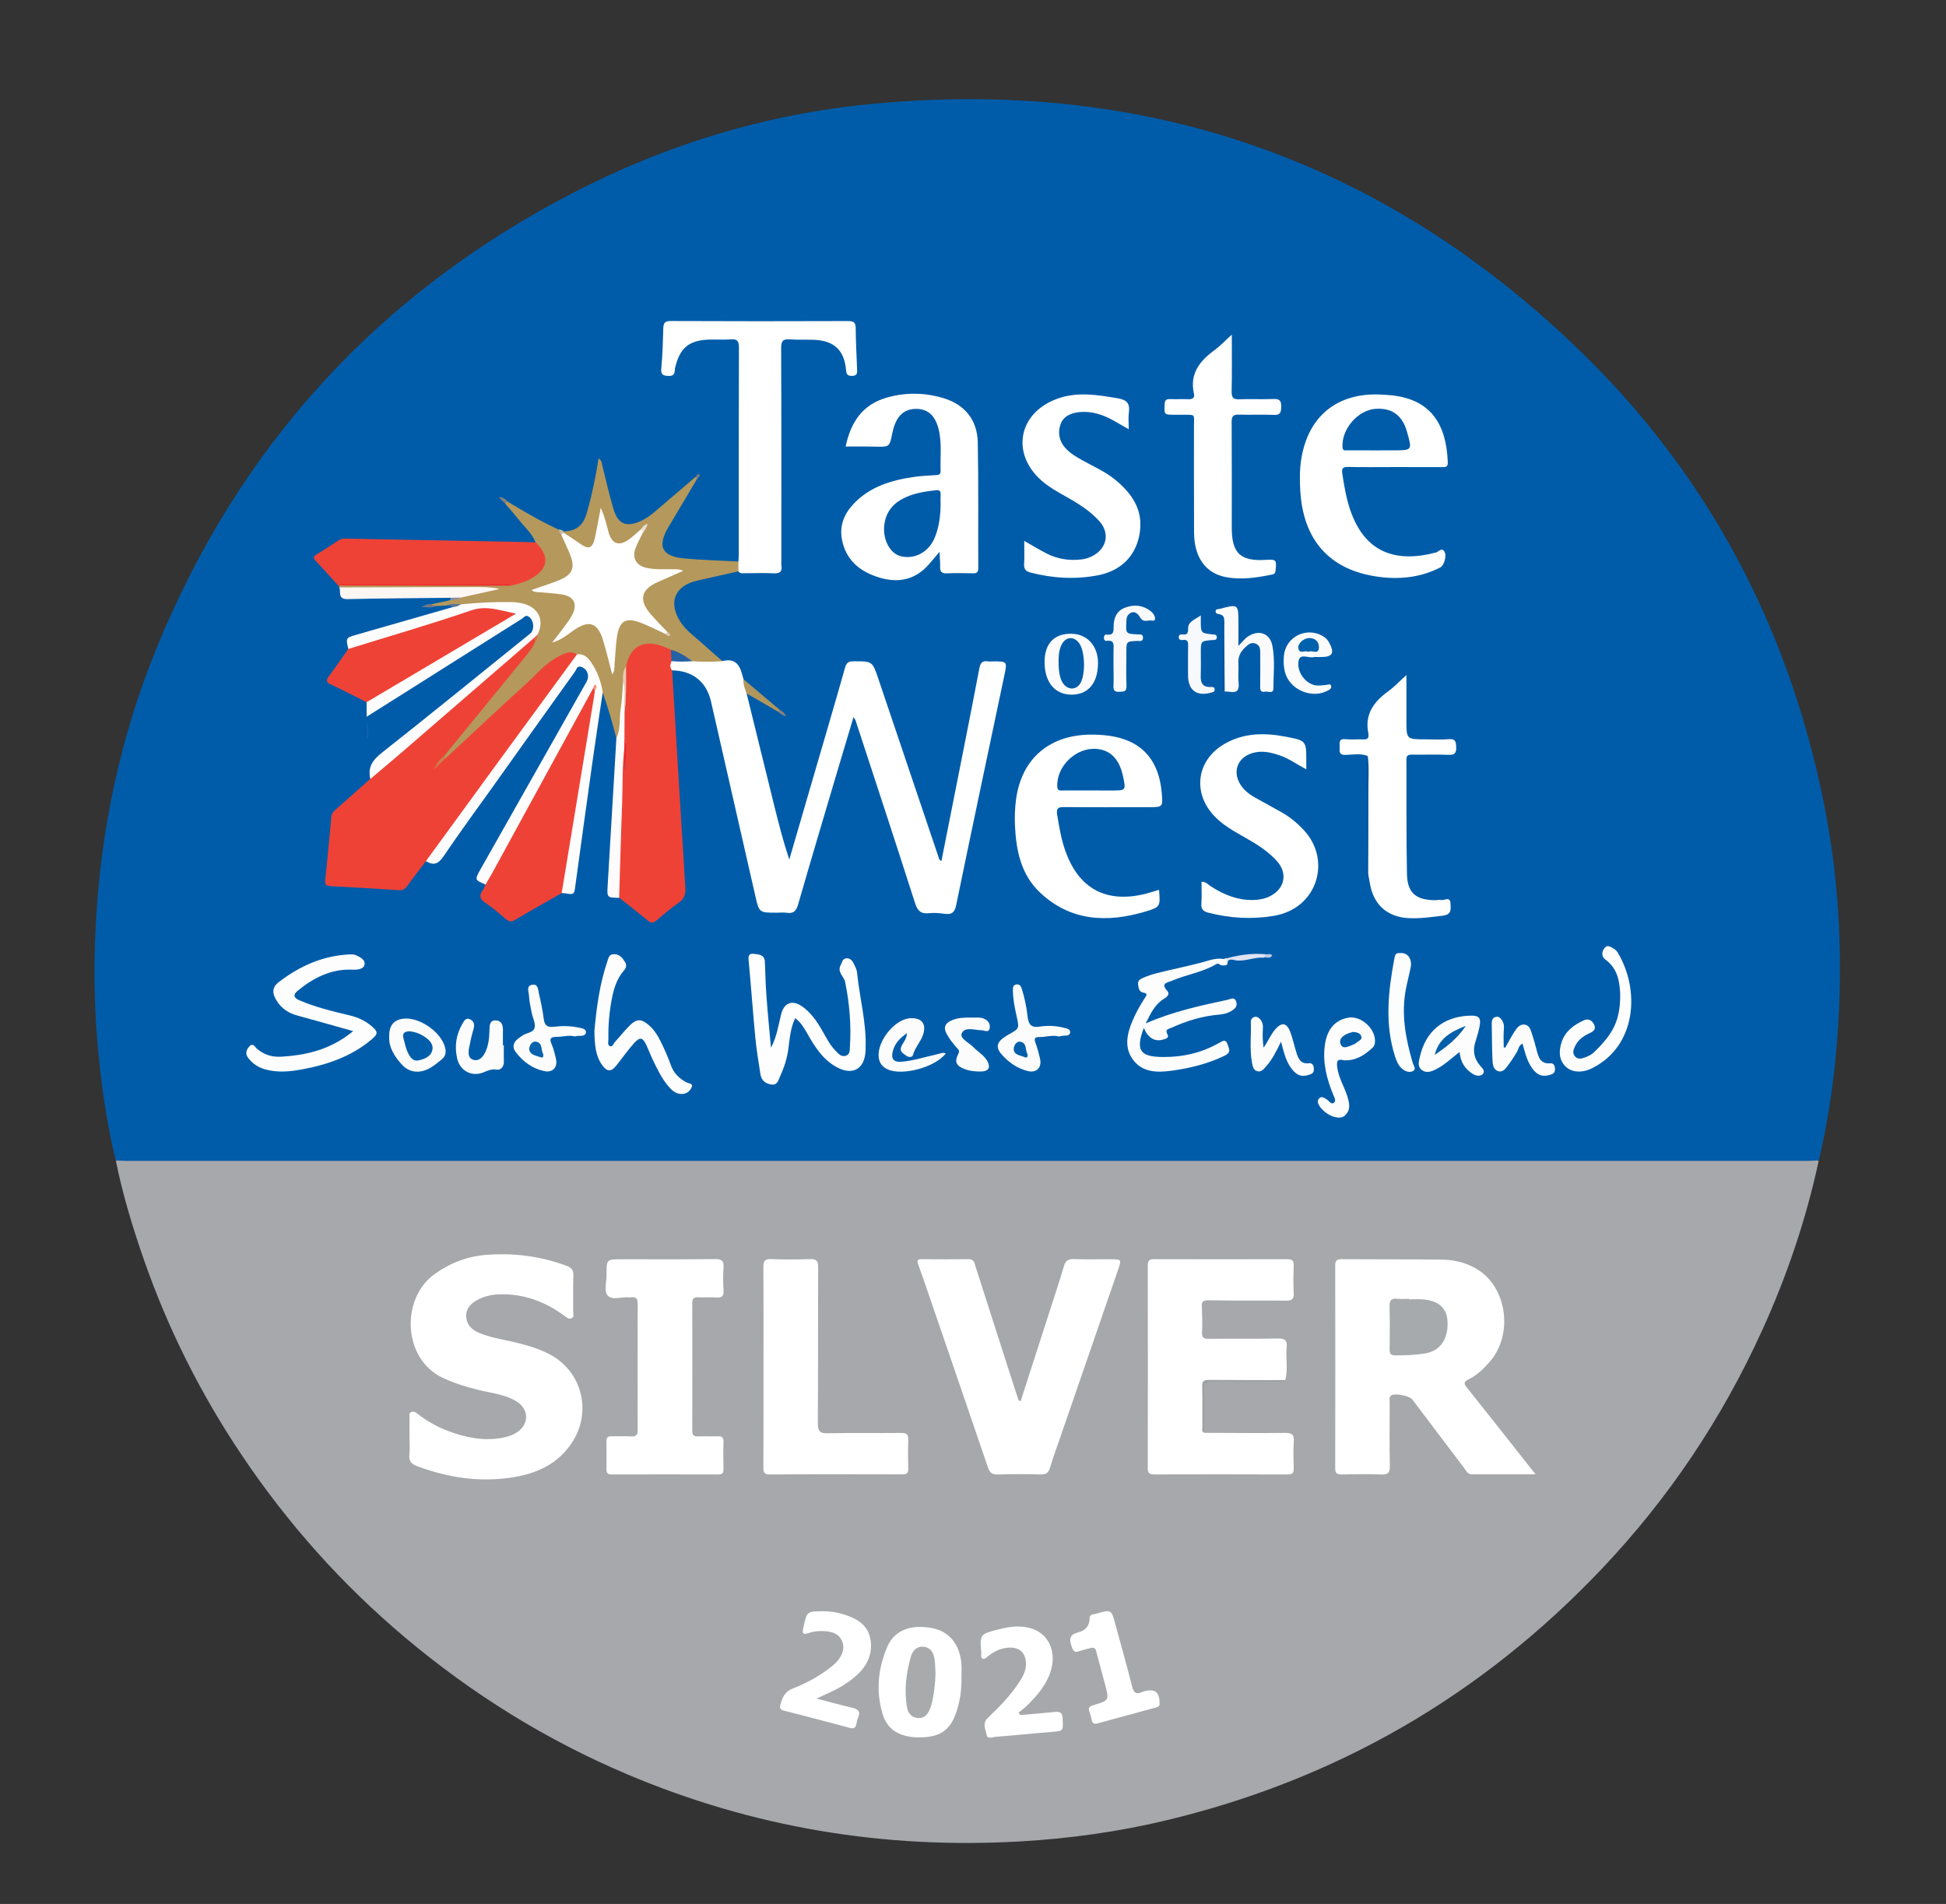 <?xml version="1.0" encoding="utf-8"?>
<!-- Generator: Adobe Illustrator 26.2.0, SVG Export Plug-In . SVG Version: 6.00 Build 0)  -->
<svg version="1.1" id="Layer_1" xmlns="http://www.w3.org/2000/svg" xmlns:xlink="http://www.w3.org/1999/xlink" x="0px" y="0px"
	 viewBox="0 0 481.57 471.16" style="enable-background:new 0 0 481.57 471.16;" xml:space="preserve">
<rect x="0" y="0" width="481.57" height="471.16" fill="#333333" stroke="none"/>
<style type="text/css">
	.st0{fill:#EC2429;}
	.st1{fill:#FFFFFF;}
	.st2{fill:#ED2127;}
	.st3{fill:#005CA9;}
	.st4{fill:#A7A8AB;}
	.st5{fill:#EF4236;}
	.st6{fill:#B5985B;}
	.st7{fill:#FEFDFD;}
	.st8{fill:#FEFEFE;}
	.st9{fill:#FDFDFE;}
	.st10{fill:#0058A9;}
	.st11{fill:#FDFDFD;}
	.st12{fill:#FBFBFD;}
	.st13{fill:#FCFCFD;}
	.st14{fill:#FCFDFD;}
	.st15{fill:#FDFBFB;}
	.st16{fill:#FDF7F4;}
	.st17{fill:#FAFAFD;}
	.st18{fill:#FBFBFC;}
	.st19{fill:#F8F9FC;}
	.st20{fill:#B1965E;}
	.st21{fill:#0054A3;}
	.st22{fill:#DFE3F2;}
	.st23{fill:#0053A3;}
	.st24{fill:#717685;}
	.st25{fill:#5B749E;}
	.st26{fill:#1E67B0;}
	.st27{fill:#898178;}
	.st28{fill:#858DA6;}
	.st29{fill:#BEC8E4;}
	.st30{fill:#8A8178;}
	.st31{fill:#C6BBA9;}
	.st32{fill:#767983;}
	.st33{fill:#A0A2A5;}
	.st34{fill:#9FA2A4;}
	.st35{fill:#A2A4A6;}
	.st36{fill:#2561A5;}
	.st37{fill:#C9804C;}
	.st38{fill:#E36243;}
	.st39{fill:#EE2D2D;}
	.st40{fill:#E8CAB5;}
	.st41{fill:#EAE1D1;}
	.st42{fill:#DACAAD;}
	.st43{fill:#ED272B;}
	.st44{fill:#F59177;}
	.st45{fill:#005FAB;}
	.st46{fill:#005FAA;}
	.st47{fill:#0962AC;}
	.st48{fill:#005DA9;}
	.st49{fill:#0061AC;}
	.st50{fill:#A7AAAC;}
	.st51{fill:#A8AAAC;}
</style>
<g>
	<polygon class="st0" points="-856.16,65.22 -881.59,101.43 -884.41,133 -893.82,167.89 -909.33,181.74 -909.33,212.75 
		-897.7,244.87 -877.21,265.92 -856.16,271.46 -846.19,281.43 -827.36,293.06 -812.41,312.11 -785.83,317.98 -762.57,317.98 
		-735.98,317.98 -721.59,306.88 -709.4,290.29 -696.59,285.3 -688.91,272.01 -663.87,265.92 -649.59,244.87 -637.6,227.49 
		-633.53,203.89 -633.53,180.63 -646.27,165.12 -656.79,150.72 -661.22,125.25 -663.87,105.31 -681.22,83.17 -691.41,72.77 
		-707.19,65.22 -727.68,58.24 -768.86,65.22 -793.58,61.01 -821.83,58.24 -846.19,69.31 	"/>
	<path class="st0" d="M-881.64,38.02c0,0-79.75-27.41-107.16,70.61c-24.92,72.27-5.81,95.53-5.81,95.53s9.14,22.43,49.01,40.71
		c49.01-17.45,49.01-17.45,49.01-17.45l1.66-44.03l19.11-35.72V107.8l26.58-24.92L-881.64,38.02z"/>
	<path class="st0" d="M-663.87,38.45c0,0,1.97-84.78-100.32-81.18c-76.85-1.86-93.33,23.54-93.33,23.54s-18.71,15.59-24.07,59.37
		c31.65,41.65,31.65,41.65,31.65,41.65l42.7-11.82l40.05,7.43l38.21-12.15l31.98,17.88L-663.87,38.45z"/>
	<path class="st0" d="M-592.46,240.97c0,0,80.39-27,42.19-121.96c-24.41-72.9-53.9-79.74-53.9-79.74s-21.03-12.28-64.02-2.43
		c-28.39,43.94-28.39,43.94-28.39,43.94l25.65,36.12l6.65,40.19l24.43,31.79l-5.93,36.16L-592.46,240.97z"/>
	<path class="st0" d="M-768.69,368.95c0,0,49.08,69.15,128.95,5.13c62.73-44.44,60.76-74.65,60.76-74.65s5.68-23.68-16.18-61.99
		c-50.27-14.48-50.27-14.48-50.27-14.48l-27.17,35l-36.55,17.99l-23.37,32.58l-36.33,4.78L-768.69,368.95z"/>
	<path class="st0" d="M-946.15,243.59c0,0-49.88,68.58,36.28,123.85c62.13,45.28,90.13,33.77,90.13,33.77s24.26-2.17,53.59-35.11
		c-2.32-52.27-2.32-52.27-2.32-52.27l-41.83-14.58l-28.71-28.9l-38.33-11.76l-16.12-32.9L-946.15,243.59z"/>
</g>
<g>
	<path class="st1" d="M-867.52,72.91c0,0-18.28-38.21-47.35-19.94c-10.24,7.31-15.78,24.92-15.78,24.92s-0.83,23.26-9.97,51.5
		c-9.14,28.24-22.43,59.81-22.43,59.81s-4.15,20.77,9.14,30.74c23.47,19.53,42.37,0,42.37,0s-9.75-9.97-4.04-35.72
		c5.29-18.69,19.83-29.08,19.83-29.08l-7.48-11.63l13.29-7.06C-889.95,136.46-905.73,105.73-867.52,72.91z"/>
	<path class="st1" d="M-693,62.62c0,0,31.05-29.16,4.68-51.45c-10.12-7.58-28.69-7.53-28.69-7.53s-22.54,6.29-52.4,6.14
		c-29.85-0.15-64.15-3.27-64.15-3.27s-21.17,2.35-26.67,18.12c-11.56,28.44,12.91,40.6,12.91,40.6s6.58-12.38,33-14.76
		c19.52-0.62,33.9,10.14,33.9,10.14l8.87-10.71l10.82,10.59C-760.74,60.48-736.09,35.99-693,62.62z"/>
	<path class="st1" d="M-625.1,221.8c0,0,37.99,19.27,49.98-13.12c3.68-12.1-2.69-29.54-2.69-29.54s-13.59-19.05-23.61-47.18
		c-10.02-28.12-18.76-61.43-18.76-61.43s-9.41-19.11-26.12-18.91c-30.67-1.19-33.78,25.95-33.78,25.95s13.89,1.97,25.11,26.01
		c7.23,18.14,2,35.33,2,35.33l13.09,4.69l-6.27,13.77C-646.15,157.39-614.73,172.22-625.1,221.8z"/>
	<path class="st1" d="M-759.77,332.16c0,0-7.47,41.94,27,44.05c12.65,0.03,27.5-11.11,27.5-11.11s14.31-18.52,38.34-36.24
		c24.02-17.72,53.38-35.72,53.38-35.72s15.57-14.54,10.55-30.47c-7.72-29.71-34.61-24.84-34.61-24.84s2.12,13.86-17.64,31.56
		c-15.28,12.17-33.24,12.13-33.24,12.13l-0.71,13.88l-15-2.02C-704.19,293.39-709.32,327.75-759.77,332.16z"/>
	<path class="st1" d="M-908.45,240.3c0,0-42.13,6.3-33.13,39.64c4.01,12,19.3,22.52,19.3,22.52s22.11,7.66,46.58,24.78
		c24.45,17.11,50.88,39.2,50.88,39.2s18.74,10.12,32.24,0.28c25.69-16.8,12.5-40.73,12.5-40.73s-12.46,6.43-35.53-6.65
		c-16.41-10.6-22.1-27.64-22.1-27.64l-13.39,3.75l-2.87-14.86C-853.97,280.61-888.17,286.72-908.45,240.3z"/>
	<path class="st1" d="M-774.97,140.98c0,0-1.72-59.81-28.17-64.17c-13.82-1.73-21.32,13.24-21.32,13.24s-9.57,15.09-20.7,16.95
		c-11.13,1.86-11.75,3.14-18.3,10.16c-8.81,11.3,1.31,23.75,1.31,23.75s6.1,9.95,18.44,15.1c12.35,5.14,32.23,11.12,32.23,11.12
		L-774.97,140.98z"/>
	<path class="st1" d="M-729.48,169.51c0,0,57.09-17.89,54.12-44.53c-2.08-13.77-18.53-16.92-18.53-16.92s-17.12-5.11-21.93-15.32
		c-4.81-10.21-6.21-10.46-14.75-14.85c-13.27-5.41-22.5,7.71-22.5,7.71s-7.92,8.57-9.52,21.85c-1.6,13.28-1.95,34.04-1.95,34.04
		L-729.48,169.51z"/>
	<path class="st1" d="M-739.32,222.28c0,0,35.81,47.93,59.95,36.29c12.31-6.53,9.82-23.09,9.82-23.09s-0.85-17.85,7.18-25.77
		c8.03-7.92,7.8-9.33,9.12-18.84c0.7-14.31-14.73-18.68-14.73-18.68s-10.71-4.64-23.77-1.74c-13.06,2.89-32.76,9.44-32.76,9.44
		L-739.32,222.28z"/>
	<path class="st1" d="M-794.48,224.63c0,0-34.7,48.74-16.23,68.18c9.98,9.72,24.99,2.3,24.99,2.3s16.73-6.27,26.73-1.04
		c10,5.22,11.27,4.58,20.72,2.93c13.84-3.71,13.28-19.74,13.28-19.74s1.14-11.61-5.61-23.16c-6.75-11.55-19-28.31-19-28.31
		L-794.48,224.63z"/>
	<path class="st1" d="M-816.66,174.96c0,0-57.75-15.66-69.58,8.39c-5.66,12.73,6.5,24.24,6.5,24.24s11.68,13.52,10.23,24.72
		c-1.44,11.19-0.39,12.16,4.43,20.46c8.27,11.7,23.11,5.62,23.11,5.62s11.29-2.95,19.79-13.28c8.5-10.33,19.97-27.63,19.97-27.63
		L-816.66,174.96z"/>
</g>
<ellipse transform="matrix(0.996 -0.092 0.092 0.996 -20.5 -69.901)" class="st2" cx="-771.07" cy="188.18" rx="63.48" ry="63.48"/>
<g>
	<path class="st3" d="M28.68,287.29c-1.97-7.94-3.19-16.01-4.07-24.13c-1.25-11.38-1.53-22.8-0.92-34.25
		c1.25-23.72,6.1-46.66,15.1-68.63c20.44-49.94,54.69-87.39,102.55-112.32c23.18-12.08,47.87-19.65,73.87-22.19
		c67.45-6.59,126.06,13.29,174.97,60.25c32.09,30.81,52.16,68.52,61.04,112.11c4.26,20.89,5.07,41.98,3.07,63.19
		c-0.83,8.75-2.21,17.4-4.22,25.96c-0.26,0.1-0.52,0.14-0.8,0.11c-1.43-0.05-2.86-0.03-4.29-0.03c-137.34,0-274.68,0-412.02,0
		c-1.16,0-2.32-0.01-3.47,0.03C29.2,287.44,28.93,287.4,28.68,287.29z"/>
	<path class="st4" d="M28.68,287.29c0.11-0.03,0.23-0.07,0.34-0.11c0.71-0.35,1.48-0.17,2.21-0.17c138.76-0.01,277.52-0.01,416.27,0
		c0.74,0,1.5-0.16,2.22,0.17c0.11,0.03,0.22,0.07,0.34,0.11c-3.13,14.55-7.89,28.55-14.06,42.08c-9.93,21.81-23.1,41.45-39.6,58.85
		c-29.85,31.47-65.87,52.27-108.08,62.31c-11.73,2.79-23.64,4.44-35.69,5.14c-33.79,1.97-66.32-3.41-97.49-16.63
		c-20.01-8.48-38.28-19.83-54.91-33.83c-15.63-13.15-29.09-28.25-40.45-45.19c-10.13-15.1-18.24-31.25-24.22-48.44
		C32.79,303.62,30.35,295.56,28.68,287.29z"/>
	<path class="st1" d="M184.76,171.61c2.28,9.24,4.54,18.48,6.83,27.72c1.11,4.47,2.25,8.93,3.73,13.39
		c1.93-6.62,3.86-13.25,5.79-19.87c2.68-9.2,5.4-18.39,8.01-27.62c0.35-1.24,0.85-1.58,2.09-1.58c4.62-0.01,4.67-0.07,6.12,4.23
		c4.97,14.68,9.92,29.37,14.87,44.05c0.13,0.37,0.1,0.83,0.77,1.15c0.98-4.93,1.95-9.8,2.91-14.67c2.18-11.01,4.38-22.01,6.48-33.04
		c0.26-1.37,0.76-1.9,2.1-1.71c0.4,0.06,0.82,0.01,1.22,0.01c3.58,0,3.59,0,2.87,3.43c-3.99,18.96-8.02,37.91-11.93,56.89
		c-0.37,1.81-1.08,2.37-2.8,2.15c-1.28-0.16-2.6-0.31-3.87-0.16c-2.09,0.25-2.9-0.61-3.53-2.57c-4.83-15.08-9.78-30.12-14.71-45.17
		c-0.06-0.17-0.2-0.32-0.5-0.77c-1.34,4.48-2.62,8.71-3.87,12.95c-3.3,11.15-6.63,22.28-9.85,33.45c-0.47,1.63-1.18,2.25-2.82,2.01
		c-0.8-0.12-1.63-0.02-2.45-0.02c-4.35,0-4.36,0-5.3-4.14c-3.66-16.04-7.32-32.08-10.97-48.12c-1.11-4.87-4.52-7.62-9.62-7.71
		c-1.12-0.6-0.86-1.42-0.34-2.27c1.7-0.88,3.54-0.25,5.3-0.45c2.52,0.09,5.06-0.35,7.54,0.41c3.8-0.9,4.45,1.81,5.14,4.47
		C184.56,169.17,185.26,170.25,184.76,171.61z"/>
	<path class="st5" d="M105.39,213.11c-1.56,2.06-3.15,4.09-4.65,6.18c-0.53,0.74-1.08,1.06-2.02,0.99c-5.63-0.37-11.27-0.7-16.91-1
		c-1.03-0.05-1.44-0.38-1.32-1.48c0.54-5.21,1.04-10.42,1.5-15.63c0.08-0.94,0.64-1.44,1.25-1.98c2.8-2.47,5.6-4.95,8.39-7.43
		c0.68-1.59,2.21-2.39,3.41-3.43c7.86-6.79,15.69-13.63,23.53-20.44c3.59-3.12,7.27-6.13,10.76-9.36c0.78-0.72,1.57-1.53,2.73-1.68
		c0.32,0.06,0.53,0.26,0.64,0.55c0.2,1.22-0.55,2.1-1.21,2.93c-6.99,8.7-14.01,17.38-21.27,25.86c-0.64,0.68-1.36,1.27-1.78,1.98
		c0.48-0.66,1.14-1.32,1.81-1.96c5.18-5.09,10.58-9.94,15.89-14.89c2.68-2.5,5.41-4.95,8.04-7.49c1.83-1.77,3.86-3.22,6.44-3.7
		c0.99-0.18,1.94-0.3,2.28,0.99c-0.25,1.33-1.22,2.26-1.98,3.28c-11.3,15.23-22.42,30.6-33.67,45.87
		C106.73,211.98,106.22,212.7,105.39,213.11z"/>
	<path class="st6" d="M142.79,161.94c-1.83-1.13-3.42-0.1-4.92,0.71c-2.97,1.6-5.12,4.23-7.57,6.46
		c-6.68,6.08-13.26,12.27-19.89,18.42c-0.41,0.09-0.57-0.07-0.48-0.48c6.83-8.36,13.65-16.72,20.49-25.07
		c0.86-1.06,1.68-2.13,2.09-3.46c0.16-0.67,0.1-1.37,0.28-2.04c0.96-4.1-0.84-6.62-5.15-6.76c-3.78-0.13-7.58-0.35-11.35,0.24
		c-0.74,0.12-1.48,0.11-2.23,0.11c-1.25,0.18-2.43-0.77-3.7-0.21c-0.8,0.04-1.59,0.08-2.39,0.12c-0.46-0.03-1.13,0.54-1.23-0.45
		c1.51-0.32,3.03-0.64,4.54-0.96c0.96-0.64,2.08-0.88,3.14-1.27c2.43-0.62,4.84-1.32,7.36-1.43c-11.83,0.23-23.67,0.13-35.5,0.14
		c-0.82,0-1.64-0.02-2.29-0.65c-0.09-0.07-0.14-0.17-0.14-0.29c0.09-0.1,0.18-0.2,0.26-0.3c0.95-0.53,1.99-0.35,3-0.35
		c12.8-0.01,25.59-0.01,38.38-0.01c2.46-0.23,4.76-0.96,6.77-2.41c2.25-1.62,2.57-3.15,1.31-5.58c-0.37-0.71-0.91-1.35-1.03-2.18
		c-0.83-2.19-2.62-3.68-4.02-5.46c-1.12-1.43-2.33-2.77-3.51-4.15c-0.08-0.44,0.11-0.62,0.54-0.54c4.13,2.52,8.32,4.94,12.72,6.98
		c0.47,0.39,0.79,0.9,1.11,1.4c0.86,1.48,1.55,3.03,2.14,4.62c1.28,3.43,0.39,5.55-3.03,7c-1.86,0.79-3.82,1.34-5.95,2.02
		c2.19-0.17,4.14,0.25,6.09,0.5c3.66,0.46,4.84,2.81,3.21,6.07c-0.98,1.97-2.52,3.54-3.83,5.38c1.6-0.95,2.93-2.16,4.47-3.06
		c3.2-1.86,5.37-1.14,6.83,2.22c0.58,1.32,0.89,2.71,1.23,4.1c0.33,1.32,0.68,2.63,0.93,3.88c0.11-2.76,0.24-5.63,0.79-8.42
		c0.65-3.3,2.49-4.27,5.69-3.34c2.31,0.67,4.39,1.84,6.5,2.92c0.13,0,0.17,0.25,0.36,0.15c-0.1-0.05-0.2-0.11-0.3-0.19
		c-1.37-1.25-2.7-2.52-3.91-3.89c-3.21-3.64-2.46-6.95,1.98-8.84c1.83-0.78,3.61-1.68,5.31-2.21c-1.55,0.13-3.36,0.07-5.17,0.08
		c-1.1,0.01-2.17-0.17-3.21-0.49c-2.53-0.79-3.64-2.91-2.82-5.43c0.4-1.24,1.09-2.34,1.78-3.42c0.25-0.38,0.48-0.78,0.77-1.18
		c-0.3,0.15-0.38,0.47-0.62,0.64c-0.97,1.06-2.07,1.97-3.33,2.64c-2.37,1.28-4.27,0.54-5.11-2.02c-0.5-1.54-1-3.09-1.31-4.76
		c-0.47,1.95-0.71,3.9-1.24,5.79c-0.78,2.79-2.1,3.33-4.42,1.69c-1.32-0.93-2.92-1.48-3.92-2.84c-0.08-0.21-0.06-0.4,0.08-0.58
		c3.09-0.03,4.89-1.35,5.79-4.41c1.3-4.42,2.22-8.92,2.97-13.64c0.86,0.51,0.79,1.31,0.96,1.96c0.92,3.55,1.69,7.15,2.76,10.66
		c1.13,3.69,3.2,4.46,6.75,2.85c1.31-0.6,2.46-1.44,3.55-2.38c3.3-2.84,6.62-5.66,9.93-8.49c0.38-0.1,0.58,0,0.44,0.43
		c-2.36,3.97-4.72,7.94-7.08,11.91c-2.84,4.79-1.71,7.25,3.81,7.79c4.46,0.43,8.95,0.53,13.43,0.77c0.69,0.82,0.69,1.63,0,2.45
		c-3.44,0.77-6.89,1.52-10.32,2.33c-5.45,1.29-7.04,5.45-3.96,10.18c1.4,2.16,3.49,3.59,5.35,5.27c1.66,1.5,3.35,2.96,5.03,4.44
		c-2.5,0.2-5.01,0.17-7.51,0.01c-2.05-0.32-3.51-1.99-5.51-2.42c-1.05-0.48-2.15-0.84-3.28-1.09c-3.53-0.8-5.74,0.45-6.89,3.92
		c-0.13,0.39-0.23,0.78-0.36,1.17c-0.54,1.22-0.67,2.49-0.58,3.81c-0.02,3.85-0.77,7.65-0.93,11.49c-0.03,0.8-0.11,1.81-1.2,2.11
		c-0.99-3.8-2.06-7.57-3.39-11.27c-0.7-0.56-0.71-1.42-0.95-2.18C147.24,166.1,145.95,163.32,142.79,161.94z"/>
	<path class="st1" d="M182.73,141.37c0-0.82,0-1.63,0-2.45c0.03-0.54,0.09-1.08,0.09-1.63c0-17.09-0.02-34.19,0.04-51.28
		c0.01-1.59-0.39-2.16-2.02-2.03c-1.83,0.15-3.68-0.02-5.52,0.06c-4.89,0.21-7.06,2.09-8.24,6.89c-0.2,0.82,0.17,2.13-1.55,2.1
		c-1.47-0.03-2.04-0.28-1.88-1.94c0.32-3.25,0.4-6.52,0.49-9.78c0.04-1.29,0.31-1.88,1.83-1.87c14.65,0.07,29.3,0.06,43.95,0.01
		c1.43,0,1.84,0.41,1.84,1.83c0.01,3.33,0.22,6.66,0.34,9.99c0.03,0.91,0.14,1.74-1.27,1.75c-1.27,0.01-1.38-0.59-1.48-1.6
		c-0.45-4.71-2.87-7.04-7.65-7.32c-2.04-0.12-4.09,0.05-6.13-0.12c-1.76-0.15-2.27,0.33-2.26,2.19c0.08,17.5,0.05,35,0.05,52.5
		c0,0.41-0.06,0.83,0.01,1.22c0.29,1.68-0.49,2.06-2.03,1.98c-2.24-0.12-4.5-0.01-6.74-0.04
		C183.95,141.84,183.21,142.09,182.73,141.37z"/>
	<path class="st5" d="M154.93,164.89c1.16-5.62,5.24-7.12,11.09-4.08c0.59,0.9,0.69,1.83,0.17,2.8c-0.36,0.79-0.49,1.56,0.14,2.29
		c1.08,17.92,2.13,35.84,3.27,53.75c0.11,1.67-0.26,2.79-1.67,3.76c-1.9,1.31-3.67,2.82-5.43,4.32c-0.81,0.7-1.37,0.76-2.24,0.03
		c-2.29-1.92-4.68-3.74-7.03-5.6c-1.12-2.62-0.54-5.34-0.41-8.01c0.08-1.69,0.26-3.38,0.25-5.07c-0.05-7.12,0.67-14.22,0.43-21.34
		c-0.03-0.85-0.09-1.8,0.81-2.37c0.89,1.77,0.21,3.61,0.4,5.21c0.15-2.58,0.1-5.35-0.63-8.07c-0.2-2.16-0.3-4.33,0.09-6.48
		c0.58-3.43,0.13-6.92,0.57-10.36C154.77,165.4,154.79,165.13,154.93,164.89z"/>
	<path class="st1" d="M209.27,110.5c1.28-6.13,4.24-10.38,10.1-12.08c4.62-1.34,9.3-1.3,13.92,0.05c5.41,1.59,8.57,5.37,8.68,11.05
		c0.2,10.35,0.07,20.7,0.12,31.05c0,0.97-0.31,1.32-1.29,1.3c-2.18-0.05-4.36-0.08-6.54,0.01c-1.3,0.05-1.66-0.5-1.61-1.69
		c0.04-1.05-0.08-2.1-0.15-3.64c-1.11,1.31-1.87,2.24-2.66,3.14c-3.35,3.83-7.58,4.65-12.25,3.23c-4.79-1.46-8.33-4.32-9.26-9.56
		c-0.61-3.42,0.65-6.31,2.97-8.74c4.07-4.27,9.41-5.82,15.02-6.62c1.68-0.24,3.39-0.3,5.09-0.42c0.7-0.05,1.39-0.01,1.36-1.04
		c-0.13-3.46,0.36-6.95-0.5-10.37c-0.86-3.38-2.69-4.99-5.56-4.99c-2.86,0-4.73,1.64-5.63,4.94c-0.09,0.33-0.18,0.66-0.25,0.99
		c-0.69,3.53-0.69,3.5-4.23,3.42C214.22,110.46,211.84,110.5,209.27,110.5z"/>
	<path class="st1" d="M286.82,220.19c0.32,4.07,0.38,4.27-3.32,5.37c-9.46,2.82-18.53,2.48-26.14-4.7
		c-4.69-4.43-5.92-10.4-6.19-16.6c-0.09-2.11-0.02-4.22,0.25-6.32c1.36-10.37,8.5-16.37,19.32-16.15c1.69,0.04,3.41,0.17,5.07,0.51
		c7.08,1.43,10.97,6.08,11.67,13.77c0.33,3.68,0.33,3.68-3.39,3.68c-6.95,0-13.9,0.04-20.84-0.03c-1.49-0.02-1.87,0.42-1.64,1.86
		c0.48,2.96,0.97,5.9,1.95,8.75c3.29,9.56,10.13,13.29,19.97,10.84C284.59,220.9,285.61,220.55,286.82,220.19z"/>
	<path class="st1" d="M345.09,115.58c-3.81,0-7.63,0.06-11.44-0.03c-1.42-0.03-1.67,0.38-1.46,1.75c0.45,2.97,0.94,5.91,1.9,8.76
		c3.57,10.65,11.21,13.33,21.3,10.65c0.65-0.17,1.38-1.32,2.06-0.21c0.63,1.03-0.08,3.42-1.01,3.91
		c-4.97,2.57-10.32,3.06-15.71,2.27c-11.75-1.72-18.23-9.06-18.95-21.19c-0.16-2.65-0.18-5.3,0.25-7.94
		c1.7-10.59,8.94-16.45,19.73-15.91c0.48,0.02,0.95,0.06,1.43,0.09c10.96,0.66,14.73,7.3,15.09,16.66c0.05,1.31-0.68,1.2-1.53,1.2
		C352.85,115.57,348.97,115.58,345.09,115.58z"/>
	<path class="st1" d="M323.27,190.38c-2.39-1.25-4.31-2.68-6.57-3.45c-1.95-0.66-3.91-1.16-5.99-0.76c-4.6,0.87-6.15,5.13-3.18,8.77
		c0.87,1.07,2,1.84,3.19,2.51c2.14,1.2,4.3,2.35,6.43,3.56c2.14,1.22,4.01,2.76,5.68,4.61c6.62,7.31,3.26,19.19-7.6,21.02
		c-5.44,0.91-10.85,0.59-16.2-0.78c-1.23-0.31-1.83-0.86-1.73-2.25c0.13-1.76,0.03-3.53,0.03-5.39c1.06-0.09,1.63,0.68,2.32,1.12
		c3.33,2.15,6.87,3.57,10.93,3.36c1.38-0.07,2.69-0.37,3.91-1.03c3.47-1.87,4.17-5.58,1.55-8.53c-2.34-2.63-5.33-4.42-8.36-6.13
		c-2.55-1.44-5.09-2.88-7.15-5.04c-5.57-5.83-4.39-13.99,2.61-17.95c4.78-2.71,9.87-2.71,15.06-1.71c5.07,0.98,5.07,0.99,5.06,6.1
		C323.27,188.95,323.27,189.49,323.27,190.38z"/>
	<path class="st1" d="M253.46,133.85c2.05,1.16,3.73,2.19,5.48,3.09c2.74,1.41,5.67,1.86,8.72,1.49c1.1-0.13,2.12-0.48,3.07-1.05
		c3.3-1.96,3.86-5.62,1.29-8.45c-2.37-2.61-5.33-4.42-8.37-6.12c-2.02-1.13-4.04-2.27-5.8-3.79c-7.82-6.79-5.83-16.96,3.94-20.4
		c4.93-1.74,9.79-0.89,14.72-0.08c2.24,0.37,3.18,1.21,2.85,3.51c-0.18,1.26-0.03,2.58-0.03,4.17c-1.39-0.79-2.59-1.49-3.8-2.17
		c-2.61-1.45-5.36-2.37-8.39-2.07c-2.08,0.21-3.97,0.97-4.7,3.05c-0.73,2.1-0.32,4.17,1.25,5.89c1.12,1.23,2.52,2.06,3.95,2.87
		c2.84,1.61,5.89,2.88,8.42,4.99c3.99,3.32,6.8,7.24,6.02,12.85c-0.78,5.67-4.43,9.61-10.47,10.75c-5.55,1.05-11.11,0.73-16.6-0.7
		c-1.15-0.3-1.66-0.85-1.58-2.12C253.55,137.75,253.46,135.93,253.46,133.85z"/>
	<path class="st1" d="M304.83,82.81c0,5.09,0.06,9.57-0.04,14.05c-0.03,1.52,0.38,2.02,1.93,1.95c2.79-0.13,5.58,0.05,8.37-0.07
		c1.52-0.07,2.01,0.37,1.97,1.92c-0.03,1.41-0.23,2.09-1.88,2.01c-2.85-0.14-5.72,0.03-8.58-0.07c-1.46-0.05-1.82,0.45-1.81,1.86
		c0.06,8.71,0.03,17.42,0.03,26.13c0,6.32,2.13,8.34,8.4,7.96c2.6-0.16,2.71-0.02,2.45,2.54c-0.06,0.61-0.17,0.95-0.88,1.09
		c-3.75,0.76-7.53,1.36-11.34,0.65c-5.09-0.95-7.92-4.87-7.96-11.02c-0.05-8.85,0-17.69-0.02-26.54c0-2.83,0.46-2.61-2.59-2.64
		c-0.75-0.01-1.5,0-2.25,0c-2.58,0-2.53-0.01-2.42-2.63c0.05-1.02,0.44-1.27,1.36-1.24c1.5,0.05,3-0.03,4.49,0.03
		c1.03,0.04,1.64-0.29,1.4-1.37c-1.09-4.89,1.37-8.05,5.03-10.73C301.92,85.65,303.13,84.35,304.83,82.81z"/>
	<path class="st1" d="M338.48,187.09c-1.81-0.76-3.71-0.3-5.55-0.28c-1.74,0.03-1.38-1.02-1.4-1.98c-0.02-1.01-0.27-2.09,1.45-1.91
		c1.48,0.16,2.99-0.01,4.49,0.05c0.88,0.03,1.27-0.28,1.18-1.16c-0.01-0.07,0.01-0.14,0-0.2c-1.03-4.77,1.27-7.94,4.93-10.57
		c1.46-1.05,2.7-2.4,4.46-3.99c0,4.06,0,7.62,0,11.17c0,4.74,0,4.74,4.75,4.74c1.91,0,3.82,0.13,5.71-0.04
		c1.68-0.15,1.81,0.59,1.86,1.98c0.05,1.57-0.46,1.95-1.95,1.89c-2.99-0.12-5.99-0.01-8.98-0.05c-0.89-0.01-1.4,0.16-1.39,1.21
		c0.05,9.45-0.06,18.91,0.14,28.36c0.09,4.64,2.19,6.38,6.85,6.46c0.54,0.01,1.11-0.16,1.62-0.05c0.8,0.17,2.2-1.02,2.3,0.89
		c0.08,1.41,0.3,2.71-1.88,2.98c-2.84,0.35-5.66,0.76-8.52,0.61c-5.28-0.28-8.71-3.38-9.55-8.62c-0.12-0.73-0.26-1.46-0.4-2.19
		c-0.34-0.33-0.25-0.76-0.25-1.15c0-9.05,0-18.1,0-27.15C338.32,187.74,338.32,187.4,338.48,187.09z"/>
	<path class="st5" d="M139.01,220.99c-3.88,2.22-7.78,4.41-11.62,6.68c-0.87,0.52-1.44,0.39-2.15-0.2c-1.66-1.39-3.29-2.86-5.1-4.04
		c-1.52-1-1.57-1.94-0.59-3.26c0.27-0.37,0.4-0.85,0.59-1.27c0.02-1.82,1.27-3.11,2.06-4.57c6.53-12.08,13.16-24.11,19.7-36.19
		c1.03-1.91,2.06-3.83,3.1-5.74c0.47-0.86,0.81-1.91,1.98-2.17c0.34,0.15,0.5,0.43,0.61,0.76c0.22,0.89-0.03,1.75-0.17,2.62
		c-2.31,14.34-4.82,28.64-7.1,42.99C140.08,218.1,140.19,219.75,139.01,220.99z"/>
	<path class="st5" d="M132.56,134.23c3.48,3.36,3.17,6.48-0.93,8.83c-1.65,0.94-3.46,1.52-5.33,1.88c-0.44-0.25-0.93-0.16-1.4-0.16
		c-13.26,0-26.52,0-39.78,0c-0.41,0-0.82-0.04-1.21,0.12c0,0-0.04,0.17-0.04,0.18c-1.92-2.12-3.81-4.25-5.77-6.33
		c-0.68-0.72-0.5-1.08,0.24-1.54c1.85-1.14,3.69-2.32,5.5-3.52c0.75-0.5,1.56-0.4,2.37-0.39c14.29,0.27,28.59,0.54,42.88,0.82
		C130.24,134.12,131.4,134.19,132.56,134.23z"/>
	<path class="st7" d="M146.78,170.33c-8.3,15.2-16.59,30.39-24.9,45.58c-0.55,1.01-1.16,1.99-1.73,2.98
		c-2.7-1.16-2.71-1.16-1.22-3.81c8.74-15.46,17.48-30.91,26.22-46.36c0.85-1.5,0.18-3.26-1.42-3.72c-0.96-0.27-1.07,0.68-1.41,1.15
		c-6.78,9.46-13.53,18.94-20.28,28.42c-4.11,5.76-8.32,11.46-12.27,17.33c-1.3,1.93-2.48,2.35-4.37,1.2
		c5.84-8.01,11.67-16.03,17.52-24.04c6.62-9.05,13.25-18.09,19.87-27.13c1.74-0.25,2.74,0.86,3.57,2.08c1.5,2.2,2.36,4.67,2.8,7.29
		c-0.8,5.36-1.62,10.72-2.38,16.09c-1.53,10.89-3.04,21.78-4.52,32.67c-0.13,0.96-0.48,1.33-1.44,1.14
		c-0.6-0.12-1.21-0.15-1.82-0.22c2.7-16.34,5.39-32.67,8.08-49.01c0.07-0.4,0.09-0.81,0.13-1.21
		C147.37,170.32,147.39,170,146.78,170.33z"/>
	<path class="st5" d="M90.72,173.77c-2.92-1.46-5.8-3.01-8.77-4.35c-1.38-0.62-1.26-1.15-0.49-2.18c1.63-2.18,3.17-4.43,4.74-6.65
		c0.48-0.77,1.3-0.91,2.08-1.15c9.67-3.03,19.38-5.93,28.99-9.12c3.23-1.07,6.18-0.11,9.17,0.76c1.24,0.36,1.23,1.17-0.02,2.04
		c-2.18,1.52-4.52,2.77-6.8,4.12c-8.89,5.27-17.73,10.63-26.66,15.83C92.28,173.48,91.64,174.11,90.72,173.77z"/>
	<path class="st7" d="M90.72,173.77c12.15-7.2,24.31-14.41,36.97-21.92c-4.06-0.81-7.27-2.11-11.14-0.79
		c-10.03,3.44-20.22,6.39-30.35,9.53c-0.64-2.74-0.65-2.75,2.06-3.53c7.93-2.28,15.86-4.55,23.79-6.83
		c0.55-0.64,1.37-0.45,2.05-0.68c4.11-0.41,8.22-0.64,12.35-0.56c1.23,0.02,2.43,0.16,3.6,0.55c3.48,1.14,4.69,4.35,2.89,7.6
		c-0.15,0.48-0.5,0.72-0.95,0.87c-10.81,9.35-21.61,18.7-32.42,28.04c-2.62,2.26-5.28,4.48-7.92,6.72
		c-0.68-2.85,0.51-4.65,2.79-6.45c12.33-9.73,24.51-19.66,36.75-29.52c1.2-0.97,0.92-3.54-0.48-4.28c-0.72-0.38-1.11,0.33-1.58,0.62
		c-9.67,6.08-19.32,12.19-28.98,18.29c-3.03,1.91-6.06,3.81-9.42,5.93C90.72,175.9,90.72,174.83,90.72,173.77z"/>
	<path class="st8" d="M190.79,259.26c1.43-2.66,1.83-5.49,2.51-8.24c0.69-2.81,2.69-3.69,5.11-2.03c2.78,1.91,4.38,4.8,5.98,7.65
		c0.7,1.26,1.45,2.46,2.47,3.48c0.68,0.68,1.34,1.48,2.44,1.15c1.09-0.34,0.98-1.45,1.03-2.25c0.34-5.39-0.1-10.74-1.19-16.02
		c-0.29-1.4-2.04-2.4-1.09-4.2c0.35-0.66,0.43-1.52,1.31-1.64c0.93-0.13,1.53,0.51,1.9,1.27c0.35,0.73,0.77,1.5,0.84,2.28
		c0.61,6.28,2.38,12.44,2.1,18.82c-0.01,0.14,0,0.27,0,0.41c-0.17,4.58-3.16,6.34-7.2,4.11c-3.49-1.92-5.48-5.21-7.37-8.54
		c-0.74-1.3-1.51-2.54-2.84-3.56c-1.2,2.49-1.36,5.09-1.7,7.62c-0.32,2.4-1.06,4.63-2.05,6.8c-0.42,0.93-0.64,2.22-2.15,2.01
		c-1.52-0.21-2.49-1.07-2.72-2.61c-0.45-2.96-0.96-5.91-1.24-8.88c-0.62-6.5-1.09-13.01-1.69-19.51c-0.1-1.08,0.38-1.44,1.23-1.34
		c1.25,0.14,2.72,0.13,2.81,1.97c0.13,2.78,0.17,5.58,0.38,8.35C189.97,250.64,190.4,254.95,190.79,259.26z"/>
	<path class="st9" d="M87.41,255.17c-4.91-1.38-9.4-2.66-13.91-3.89c-2.14-0.58-3.83-1.73-5.01-3.6c-1.21-1.91-1.21-3.35,0.55-4.69
		c5.23-4.01,11.07-6.59,17.78-6.82c0.4-0.01,0.84,0.03,1.19,0.18c1.14,0.5,2.56,1.2,2.15,2.54c-0.28,0.91-1.66,1.13-2.95,1.07
		c-5.24-0.24-9.63,2-13.57,5.23c-1.13,0.92-1,1.74,0.44,2.35c4.03,1.71,8.26,2.74,12.49,3.74c2.04,0.48,3.85,1.33,5.43,2.69
		c1.57,1.35,1.6,1.86,0.01,3.21c-5.04,4.27-11.04,6.31-17.42,7.48c-2.96,0.54-5.93,0.8-8.88-0.01c-1.75-0.48-3.22-1.41-4.32-2.9
		c-0.77-1.04-0.42-1.97,0.29-2.77c0.93-1.05,1.44,0.15,1.95,0.58c1.76,1.47,3.67,2.07,6.02,1.93c5.68-0.33,11.04-1.57,15.79-4.86
		C86.01,256.26,86.53,255.84,87.41,255.17z"/>
	<path class="st9" d="M303.81,237.82c0.1,1.13-0.55,1.12-1.42,1.08c-0.51-0.02-0.77-0.7-1.45-0.29c-3.39,2-7.34,2.55-10.91,4.08
		c-1.13,0.49-2.93,0.58-1.16,2.52c0.72,0.79-0.08,1.51-0.82,1.95c-2.21,1.34-3.25,3.52-4.52,6.09c6.73-2.93,13.47-4.39,20.22-5.83
		c0.77-0.17,1.77-0.86,2.19,0.51c0.36,1.16-0.42,1.77-1.26,2.27c-0.89,0.53-1.9,0.79-2.92,0.87c-4.17,0.34-8.09,1.54-11.87,3.26
		c-0.68,0.31-1.68,0.35-0.98,1.65c0.49,0.92-0.53,1.11-1.12,1.28c-2.05,0.6-3.74-0.46-4.73-2.88c-2.09,5.52-0.99,7.14,4.73,7.19
		c4.95,0.04,9.59-1.04,13.89-3.48c0.79-0.45,1.67-1.07,2.07,0.3c0.3,1.01,1.15,1.97-0.75,2.88c-4.18,2.01-8.54,3.07-13.07,3.69
		c-3.57,0.49-7.18,0.45-9.53-2.69c-2.25-3.01-1.52-6.43-0.13-9.69c0.83-1.95,1.85-3.79,3-5.56c0.37-0.57,0.95-1.17-0.35-1.39
		c-1.11-0.19-1.16-1.18-1.28-2.06c-0.13-0.97,0.62-1.31,1.29-1.61c2.1-0.94,4.34-1.37,6.57-1.91c3.26-0.78,6.58-1.44,9.8-2.42
		c1.2-0.37,2.38-0.49,3.6-0.32C303.44,237.07,303.84,237.06,303.81,237.82z"/>
	<path class="st9" d="M147.09,255.14c0.51-5.49,1.24-11.49,3.22-17.26c0.27-0.79,0.36-1.75,1.63-1.75c1.39,0,2.05,0.86,2.69,1.86
		c0.52,0.82,0.39,1.46-0.24,2.19c-1.81,2.07-2.54,4.64-3.03,7.25c-0.6,3.21-0.87,6.47-0.8,9.74c0.01,0.59-0.28,1.42,0.34,1.69
		c0.72,0.31,0.91-0.62,1.29-1.03c1.25-1.35,2.38-2.8,3.68-4.09c1.67-1.66,2.8-1.65,4.61-0.13c1.33,1.11,2.24,2.57,3,4.09
		c0.93,1.89,1.81,3.82,2.5,5.8c0.7,2.01,2.01,3.32,3.82,4.31c0.54,0.29,1.72,0.29,1.42,1.09c-0.32,0.87-1.08,1.73-2.26,1.81
		c-1.54,0.11-2.57-0.75-3.48-1.81c-1.71-1.98-2.82-4.32-3.94-6.65c-0.41-0.86-0.77-1.74-1.14-2.62c-1.39-3.3-1.94-3.4-4.26-0.59
		c-1.26,1.52-2.41,3.13-3.64,4.67c-1.23,1.54-2.24,1.55-3.41-0.04C147.33,261.3,147.17,258.5,147.09,255.14z"/>
	<path class="st10" d="M449.72,287.17c-0.81,0.03-1.63,0.1-2.44,0.1c-138.67,0-277.35,0-416.02,0c-0.75,0-1.49-0.06-2.24-0.09
		c0.61-0.65,1.41-0.38,2.13-0.38c138.82-0.01,277.63-0.01,416.45,0C448.31,286.8,449.11,286.53,449.72,287.17z"/>
	<path class="st11" d="M400.95,245.98c-0.16-2.75-0.45-6.18-3.66-8.51c-1.11-0.81-0.89-2.03-0.19-2.91
		c0.71-0.89,1.61-0.17,2.35,0.26c0.34,0.2,0.64,0.53,0.85,0.86c5.63,9.28,4.7,23.18-6.31,28.66c-2.4,1.2-4.96,1.1-6.49-0.36
		c-1.81-1.73-1.75-3.93-1.06-6.07c0.87-2.7,3.03-4.29,5.5-5.42c1.08-0.49,2.02-0.04,2.54,1.03c0.55,1.15-0.1,1.68-1.1,2.15
		c-1.43,0.66-2.75,1.54-3.49,3.01c-0.43,0.85-0.89,1.79-0.18,2.68c0.73,0.92,1.75,0.6,2.63,0.27c0.75-0.28,1.53-0.67,2.1-1.21
		C399.03,255.97,401,252.73,400.95,245.98z"/>
	<path class="st11" d="M332.58,262.38c-1.67-0.46-1.86,0.26-1.65,1.8c0.34,2.56,1.73,4.7,2.47,7.08c0.55,1.74,0.95,3.5-0.68,4.87
		c-1.12,0.94-3.53,0.28-5.17-1.25c-0.3-0.28-0.59-0.57-0.83-0.9c-0.49-0.68-0.95-1.53-0.25-2.2c0.66-0.63,1.37-0.02,2,0.4
		c0.52,0.35,0.99,1.25,1.66,0.69c0.58-0.48,0.08-1.31-0.17-1.9c-1.63-3.94-2.68-7.97-2.11-12.28c0.52-3.9,2.39-6.16,5.66-6.83
		c3.28-0.68,7.1,2.83,6.74,6.16c-0.06,0.51-0.23,0.9-0.59,1.24C337.69,261.13,335.49,262.53,332.58,262.38z"/>
	<path class="st12" d="M302.95,153.57c0.1-1.04-0.51-1.49-1.42-1.62c-0.49-0.07-0.76-0.27-0.7-0.76c0.05-0.45,0.45-0.42,0.78-0.48
		c0.07-0.01,0.14-0.01,0.2-0.03c4.66-1.23,4.66-1.23,4.66,3.62c0,1.7,0,3.39,0,5.53c0.97-0.98,1.58-1.83,2.46-2.39
		c2.67-1.68,5.33-0.72,5.94,2.34c0.69,3.49,0.26,7.06,0.25,10.59c0,1.45-1.35,0.62-2.08,0.79c-0.84,0.19-1.21-0.19-1.19-1.11
		c0.05-2.72,0.01-5.45,0.02-8.17c0-1.03,0.06-2.12-1.13-2.6c-1.16-0.47-1.92,0.28-2.68,1c-1.1,1.03-1.68,2.24-1.6,3.8
		c0.09,1.63-0.11,3.28,0.06,4.9c0.18,1.79-0.39,2.54-2.21,2.21c-0.4-0.07-0.81-0.05-1.22-0.07c-0.09-0.1-0.27-0.2-0.27-0.29
		C302.83,165.06,302.53,159.31,302.95,153.57z"/>
	<path class="st11" d="M361.19,260.32c-2.13,1.67-3.8,3.29-5.89,4.32c-1.13,0.56-2.34,0.99-3.46,0.14c-1.12-0.85-0.73-2.1-0.48-3.21
		c1.4-6.32,5.76-9.96,12.22-10.23c2.51-0.11,3.04,0.5,2.5,2.99c-0.26,1.19-0.61,2.36-0.98,3.52c-0.69,2.19-0.33,4.15,1.2,5.88
		c0.54,0.61,1.33,1.33,0.63,2.06c-0.63,0.66-1.71,0.44-2.48-0.05C362.59,264.59,361.44,262.9,361.19,260.32z"/>
	<path class="st13" d="M262.02,256.49c-1.5-0.44-3.17,0.15-4.86,0.14c-0.99-0.01-1.32,0.31-0.94,1.35c0.49,1.33,0.87,2.72,1.17,4.11
		c0.46,2.1-0.91,3.48-3.02,2.96c-2.72-0.67-4.92-2.25-6.71-4.38c-1.12-1.34-0.98-2.62,0.44-3.68c0.49-0.37,1-0.71,1.53-1.01
		c2.63-1.45,2.63-1.44,1.95-4.48c-0.47-2.12-0.91-4.25-0.92-6.44c0-0.63-0.01-1.27,0.8-1.43c0.89-0.17,1.21,0.43,1.42,1.11
		c0.68,2.21,1.16,4.47,1.41,6.76c0.21,1.91,0.81,2.91,3.04,2.55c1.92-0.31,3.94-0.23,5.87,0.27c0.7,0.18,1.73,0.29,1.62,1.21
		c-0.11,0.87-1.11,0.72-1.83,0.78C262.75,256.35,262.48,256.41,262.02,256.49z"/>
	<path class="st13" d="M142.24,256.48c-1.41-0.41-2.94,0.11-4.49,0.11c-1.36,0-1.89,0.33-1.25,1.79c0.51,1.17,0.81,2.45,1.09,3.7
		c0.45,2.02-0.81,3.41-2.84,2.99c-2.97-0.61-5.32-2.33-7.13-4.73c-0.9-1.19-0.62-2.29,0.47-3.22c0.31-0.26,0.67-0.46,0.99-0.72
		c1.02-0.85,2.94-0.75,3.23-2.12c0.24-1.14-0.51-2.48-0.75-3.74c-0.27-1.4-0.6-2.8-0.66-4.22c-0.04-0.89-0.72-2.3,0.7-2.61
		c1.61-0.36,1.54,1.21,1.77,2.17c0.48,2.05,0.91,4.12,1.18,6.2c0.2,1.6,0.8,2.22,2.49,2.01c2.02-0.26,4.08-0.24,6.09,0.19
		c0.76,0.16,1.94,0.25,1.87,1.21c-0.07,0.93-1.18,0.84-1.98,0.85C142.79,256.34,142.6,256.41,142.24,256.48z"/>
	<path class="st14" d="M346.83,235.84c1.61,0.01,2.65,1.58,2.27,3.51c-0.35,1.8-0.83,3.57-1.18,5.37
		c-1.22,6.26-0.07,12.3,1.68,18.29c0.19,0.65,0.94,1.54,0.11,2.01c-0.82,0.47-1.86,0.17-2.66-0.48c-1-0.81-1.45-1.95-1.83-3.12
		c-2.58-8.04-1.68-16.11-0.17-24.18C345.31,235.86,345.49,235.83,346.83,235.84z"/>
	<path class="st15" d="M154.56,176.06c-0.01,2.17-0.02,4.34-0.03,6.52c0.29,0.93,0.36,1.86-0.04,2.79
		c-0.55,4.45-0.36,8.93-0.53,13.4c-0.3,7.8-0.5,15.6-0.74,23.41c-3.03-0.05-3.02-0.05-2.84-3.14c0.72-12.15,1.44-24.3,2.16-36.45
		c1.14-2.27,0.65-4.78,1.05-7.16c0.37-2.2,0.4-4.45,0.59-6.68c0.33-0.03,0.53,0.13,0.52,0.45
		C154.65,171.47,154.93,173.78,154.56,176.06z"/>
	<path class="st13" d="M224.44,255.67c-1.84,1.26-3.12,2.68-3.56,4.7c-0.36,1.67,0.33,2.49,2.04,2.38c3.07-0.21,6-1.21,8.98-1.86
		c0.7-0.15,1.39-0.52,2.18-0.22c-2.62,3.42-10.67,5.62-14.38,3.97c-1.35-0.6-2.12-1.58-2.26-3.12c-0.36-3.96,4.05-9.38,7.85-9.55
		c2.85-0.13,4.04,1.43,3.12,4.13c-0.59,1.74-1.95,3.08-2.45,4.9c-0.21,0.77-1.18,0.66-1.74,0.21c-0.67-0.54-1.73-0.92-1.16-2.25
		C223.5,257.95,224.4,257.1,224.44,255.67z"/>
	<path class="st13" d="M317.01,257.77c-1.22,2.5-2.22,4.51-3.73,6.17c-0.58,0.64-1.18,1.46-2.21,1.13
		c-0.89-0.28-1.06-1.16-1.22-1.97c-0.66-3.38-0.19-6.79-0.31-10.18c-0.02-0.59,0.28-1.06,0.86-1.25c0.6-0.2,1.04,0.11,1.43,0.54
		c0.64,0.71,0.76,1.49,0.69,2.45c-0.12,1.52-0.03,3.05,0.17,4.59c1.09-1.48,1.7-3.14,2.84-4.47c1.6-1.87,2.85-1.75,3.74,0.52
		c0.64,1.64,0.98,3.39,1.51,5.07c0.48,1.54,1.05,3.01,3.16,2.74c0.72-0.09,1.12,0.42,1.18,1.12c0.06,0.63,0.03,1.26-0.68,1.55
		c-1.47,0.6-2.82,0.77-4.12-0.53C318.36,263.3,317.81,260.78,317.01,257.77z"/>
	<path class="st13" d="M372.51,259.25c0.75-1.32,1.43-2.67,2.26-3.94c0.59-0.9,1.28-1.92,2.53-1.76c1.19,0.15,1.48,1.31,1.8,2.26
		c0.43,1.28,0.79,2.6,1.13,3.91c0.48,1.82,0.9,3.64,3.45,3.41c0.7-0.07,1.07,0.49,1.12,1.19c0.05,0.66-0.08,1.23-0.77,1.5
		c-1.57,0.6-2.98,0.65-4.27-0.74c-1.79-1.93-2.28-4.39-2.99-6.83c-0.98,0.47-0.99,1.47-1.44,2.18c-0.66,1.02-1.29,2.08-2.03,3.04
		c-0.65,0.84-1.31,2-2.58,1.59c-1.21-0.39-1.33-1.71-1.38-2.76c-0.15-3.05-0.13-6.11-0.18-9.17c-0.01-0.67,0.22-1.23,0.88-1.45
		c0.8-0.28,1.27,0.23,1.67,0.82c0.43,0.64,0.52,1.31,0.45,2.11c-0.13,1.51-0.04,3.04-0.04,4.57
		C372.25,259.2,372.38,259.22,372.51,259.25z"/>
	<path class="st12" d="M258.5,163.75c0.03-4.54,2.39-6.99,6.67-6.92c3.91,0.07,6.58,3.05,6.55,7.31c-0.03,4.95-2.48,7.81-6.65,7.76
		C260.97,171.84,258.47,168.74,258.5,163.75z"/>
	<path class="st13" d="M124.68,258.66c0,1.36-0.03,2.71,0.01,4.07c0.04,1.28-0.82,2.13-1.78,1.97c-1.28-0.22-2.16,0.22-3.23,0.66
		c-2.95,1.21-5.88-0.38-6.56-3.48c-0.66-2.97-0.26-5.81,1.27-8.45c0.43-0.74,0.87-1.74,2-1.16c0.98,0.51,1.09,1.4,0.77,2.46
		c-0.44,1.49-0.79,3.02-1.07,4.55c-0.21,1.13-0.31,2.53,0.97,2.96c1.44,0.48,2.43-0.61,3.02-1.84c0.84-1.75,1.01-3.64,1.05-5.56
		c0.02-1.11,0.05-2.39,1.58-2.33c1.48,0.06,1.77,1.23,1.75,2.5c-0.02,1.22,0,2.44,0,3.67C124.53,258.66,124.61,258.66,124.68,258.66
		z"/>
	<path class="st13" d="M96.31,256.72c-0.07-2.82,0.98-4.2,3.21-4.59c4-0.7,9.72,3.2,10.64,7.18c0.28,1.21,0.09,2.1-0.88,2.88
		c-1.12,0.89-2.19,1.84-3.51,2.43c-2.33,1.05-4.62,0.69-6.33-1.19C97.62,261.44,96.23,259.2,96.31,256.72z"/>
	<path class="st16" d="M84,145.36c11.16-0.03,22.32-0.06,33.49-0.09c2.03-0.01,4.06,0,6.17,0.47c-3.2,0.71-6.4,1.43-9.6,2.14
		c-0.8,0.22-1.6,0.38-2.41,0.05c-8.54,0.1-17.09,0.13-25.63,0.33C83.51,148.31,84.38,146.51,84,145.36z"/>
	<path class="st17" d="M275.56,165c0-1.43-0.02-2.86,0.01-4.28c0.03-1.19,0.18-2.4-1.67-2.13c-0.46,0.07-0.73-0.25-0.72-0.76
		c0.01-0.48,0.2-0.87,0.69-0.8c1.79,0.25,1.71-0.86,1.72-2.11c0.02-2.04,0.76-3.76,2.81-4.54c2.16-0.82,4.28-0.68,6.19,0.73
		c0.66,0.49,1.22,1.13,1.25,2.01c0.01,0.42-0.43,0.53-0.76,0.46c-0.97-0.21-2.13,0.61-2.9-0.75c-0.88-1.56-2.08-1.72-3-0.65
		c-0.44,0.52-0.41,1.13-0.44,1.74c-0.16,2.9-0.15,2.9,2.75,3.07c0.57,0.03,1.34-0.17,1.37,0.77c0.03,1.12-0.85,0.82-1.47,0.85
		c-2.65,0.12-2.65,0.11-2.65,2.78c0,2.79-0.09,5.58,0.03,8.36c0.06,1.49-0.73,1.39-1.76,1.45c-1.18,0.07-1.53-0.37-1.46-1.5
		C275.62,168.13,275.56,166.57,275.56,165z"/>
	<path class="st18" d="M325.24,162.58c-1.3,0.45-3.49-1.08-3.88,0.94c-0.56,2.89,1.95,5.93,4.48,6.11c0.8,0.06,1.62-0.07,2.44-0.15
		c0.44-0.04,0.99-0.43,1.14,0.33c0.11,0.55-0.33,0.8-0.78,1.05c-3.97,2.22-9.57-0.19-10.67-4.59c-0.34-1.34-0.38-2.7-0.24-4.06
		c0.48-4.67,5.59-7.18,9.66-4.78c0.67,0.39,1.17,0.92,1.54,1.6c1.4,2.6,0.85,3.56-2.05,3.56
		C326.33,162.57,325.78,162.57,325.24,162.58z"/>
	<path class="st13" d="M240.42,251.81c1.01,0.06,2.04-0.15,3.02,0.25c1.09,0.44,1.69,1.32,1.47,2.39c-0.25,1.22-1.28,0.52-2.02,0.5
		c-1.72-0.04-4.12-0.93-4.88,0.73c-0.59,1.28,1.76,2.33,2.85,3.44c1.13,1.16,2.62,1.97,3.45,3.43c0.87,1.52,0.37,2.54-1.34,2.6
		c-1.49,0.05-2.99-0.09-4.4-0.65c-1.98-0.79-2.42-1.8-1.41-3.72c0.43-0.83-0.08-1.13-0.44-1.54c-0.94-1.08-1.81-2.18-2.49-3.46
		c-0.84-1.58-0.28-2.6,1.21-3.25C237.01,251.83,238.71,251.79,240.42,251.81z"/>
	<path class="st19" d="M297.16,152.27c0,0.46,0,0.92,0,1.38c0.01,3.02,0.01,3.02,2.89,3.34c0.48,0.05,1.04-0.01,1.07,0.65
		c0.04,0.83-0.62,0.71-1.15,0.75c-2.81,0.23-2.81,0.24-2.81,3.17c0,1.9,0.05,3.81-0.02,5.71c-0.06,1.72,0.49,2.79,2.4,2.74
		c0.47-0.01,1.02-0.1,1.05,0.61c0.03,0.66-0.56,0.68-0.99,0.8c-3.48,0.96-5.58-0.64-5.6-4.28c-0.01-2.38-0.02-4.76,0.01-7.14
		c0.01-0.93,0.1-1.83-1.3-1.63c-0.49,0.07-1.01-0.02-1.01-0.68c0-0.66,0.5-0.76,1-0.69c1.15,0.16,1.33-0.43,1.32-1.42
		C293.99,153.69,295.88,153.29,297.16,152.27z"/>
	<path class="st20" d="M184.76,171.61c-0.44-1.14-0.87-2.29-0.8-3.55c3,2.53,5.99,5.07,8.99,7.6c0.08,0.38,0,0.6-0.45,0.43
		C189.92,174.6,187.34,173.1,184.76,171.61z"/>
	<path class="st21" d="M338.48,187.09c0.36,2.77,0.14,5.55,0.15,8.33c0.02,6.99-0.03,13.98-0.05,20.97
		c-0.16,0.42,0.14,0.96-0.46,1.44c0-5.48,0-10.82,0-16.16c0-4.15-0.01-8.29,0.01-12.44C338.13,188.5,337.86,187.71,338.48,187.09z"
		/>
	<path class="st22" d="M303.81,237.82c-0.19-0.38-0.54-0.44-0.91-0.5c3.36-0.94,6.75-1.52,10.26-1.18c0.26,0.46-0.22,0.58-0.4,0.84
		c-2.28-0.17-4.42,0.92-6.76,0.71C305.45,237.63,304.48,237.16,303.81,237.82z"/>
	<path class="st23" d="M302.95,153.57c0.04,5.85,0.08,11.69,0.12,17.54c-0.54-0.25-0.52-0.74-0.52-1.21c0-5.08,0-10.16,0-15.24
		C302.54,154.24,302.58,153.84,302.95,153.57z"/>
	<path class="st24" d="M106.74,149.53c0.3,0.45,0.84,0.25,1.23,0.45c-1.2,0.59-2.46,0.23-3.71,0.25
		C105.05,149.83,105.8,149.35,106.74,149.53z"/>
	<path class="st25" d="M114.09,149.56c-0.63,0.39-1.3,0.64-2.05,0.68c-0.47-0.52-1.13-0.2-1.68-0.39
		C111.57,149.31,112.84,149.5,114.09,149.56z"/>
	<path class="st26" d="M90.86,182.58c0-1.09,0-2.17,0-3.26c0.07,0,0.13,0,0.2,0c0,1.09,0,2.17,0,3.26
		C90.99,182.58,90.92,182.58,90.86,182.58z"/>
	<path class="st27" d="M125.58,124.08c-0.18,0.18-0.36,0.36-0.54,0.54c-0.47-0.44-0.94-0.89-1.62-1.54
		C124.58,122.99,125.06,123.57,125.58,124.08z"/>
	<path class="st28" d="M111.63,147.92c0.8-0.02,1.61-0.03,2.41-0.05c-0.87,0.44-1.78,0.72-2.77,0.69
		C111.4,148.35,111.52,148.14,111.63,147.92z"/>
	<path class="st29" d="M312.77,236.98c0.13-0.28,0.26-0.56,0.4-0.84c0.54,0.08,1.15-0.25,1.67,0.25
		C314.36,237.41,313.44,236.76,312.77,236.98z"/>
	<path class="st30" d="M192.5,176.09c0.15-0.14,0.3-0.29,0.45-0.43c0.65,0.32,1.17,0.79,1.66,1.6
		C193.66,177.06,193.07,176.59,192.5,176.09z"/>
	<path class="st31" d="M138.92,132.35c-0.41-0.34-0.55-0.8-0.62-1.3c0.43-0.01,0.82,0.09,1.13,0.41c0.03,0.11,0.04,0.23,0.02,0.35
		C139.41,132.13,139.23,132.3,138.92,132.35z"/>
	<path class="st32" d="M172.56,118.46c-0.15-0.14-0.29-0.29-0.44-0.43c0.23-0.38,0.53-0.97,0.95-0.62
		C173.39,117.66,172.93,118.18,172.56,118.46z"/>
	<path class="st1" d="M380,364.84c-5.57,0-10.65,0-15.74,0c-1.1,0-1.44-0.92-1.96-1.59c-4.28-5.64-8.54-11.29-12.8-16.93
		c-0.7-0.92-4.38-1.63-5.24-0.99c-0.59,0.44-0.35,1.13-0.35,1.71c-0.02,5.24-0.09,10.48,0.03,15.72c0.04,1.75-0.52,2.18-2.19,2.12
		c-3.26-0.13-6.54-0.08-9.81-0.01c-1.17,0.02-1.52-0.38-1.52-1.52c0.03-16.75,0.03-33.49,0-50.24c0-1.18,0.43-1.52,1.56-1.51
		c8.31,0.06,16.62,0.01,24.93,0.11c3.02,0.04,5.94,0.76,8.57,2.34c7.45,4.46,9.09,16.11,3.22,22.88c-1.52,1.76-3.18,3.4-5.3,4.42
		c-1.28,0.62-1.12,1.11-0.34,2.09C368.64,350.41,374.14,357.42,380,364.84z"/>
	<path class="st1" d="M101.34,355.72c0-1.63-0.02-3.27,0.01-4.9c0.01-0.49-0.26-1.15,0.45-1.41c0.57-0.21,1.04,0.05,1.49,0.41
		c2.31,1.83,4.85,3.26,7.62,4.3c4.26,1.6,8.6,2.51,13.18,1.72c1.36-0.23,2.65-0.63,3.81-1.38c3.1-2,3.05-5.76-0.1-7.68
		c-2.8-1.71-6.04-2.01-9.13-2.76c-3.11-0.75-6.15-1.68-9.07-3.04c-9.98-4.66-10.47-19.64-2.08-25.67c3.83-2.75,8.03-4.38,12.63-4.76
		c6.85-0.56,13.57,0.27,20.06,2.7c1.2,0.45,1.72,0.99,1.68,2.32c-0.1,2.99-0.01,5.99-0.05,8.98c-0.01,0.56,0.33,1.32-0.37,1.66
		c-0.72,0.34-1.28-0.21-1.83-0.62c-4.81-3.53-10.13-5.5-16.17-5.29c-1.87,0.06-3.65,0.5-5.29,1.36c-1.65,0.87-2.91,2.17-2.81,4.16
		c0.09,1.95,1.34,3.21,3.09,3.97c2.83,1.22,5.88,1.65,8.86,2.35c2.99,0.71,5.92,1.56,8.66,2.98c7.89,4.11,10.53,13.9,5.8,21.5
		c-3.48,5.59-8.89,8.05-15.09,9c-8.05,1.23-15.84,0.06-23.44-2.79c-1.44-0.54-2.09-1.24-1.94-2.81
		C101.44,358.59,101.34,357.15,101.34,355.72z"/>
	<path class="st1" d="M298.04,354.57c6.67,0.02,13.35,0.11,20.02,0.02c1.75-0.02,2.22,0.51,2.11,2.18
		c-0.14,2.17-0.08,4.36-0.02,6.53c0.03,1.09-0.22,1.57-1.45,1.57c-11.03-0.04-22.07-0.04-33.1-0.01c-1.11,0-1.56-0.29-1.56-1.48
		c0.03-16.74,0.03-33.49,0-50.23c0-1.13,0.35-1.55,1.51-1.55c11.03,0.03,22.07,0.03,33.1,0c1.19,0,1.52,0.44,1.49,1.56
		c-0.06,2.24-0.11,4.5,0.01,6.74c0.09,1.52-0.37,1.98-1.92,1.96c-6.4-0.09-12.8,0.04-19.2-0.09c-1.5-0.03-1.67,0.48-1.62,1.68
		c0.08,2.04,0.18,4.09,0.05,6.12c-0.1,1.39,0.32,1.75,1.66,1.73c5.72-0.06,11.44,0.04,17.16-0.07c1.72-0.03,2.3,0.48,2.13,2.17
		c-0.26,2.69,0.37,5.43-0.35,8.11c-0.62,0.43-1.32,0.22-1.98,0.22c-5.51,0.02-11.02,0.05-16.53-0.02c-1.29-0.01-1.83,0.28-1.75,1.68
		C298.01,347.12,297.58,350.85,298.04,354.57z"/>
	<path class="st1" d="M252.59,346.69c2.19-6.78,4.38-13.56,6.56-20.34c1.4-4.34,2.83-8.66,4.14-13.02c0.4-1.36,1.04-1.8,2.44-1.75
		c2.99,0.11,5.99,0.03,8.99,0.04c2.86,0,2.87,0,1.9,2.8c-4.77,13.81-9.54,27.62-14.3,41.43c-0.84,2.44-1.73,4.87-2.47,7.34
		c-0.37,1.25-0.96,1.72-2.3,1.68c-3.54-0.09-7.08-0.11-10.62,0.01c-1.42,0.05-2-0.45-2.45-1.75c-4.9-14.42-9.86-28.81-14.8-43.21
		c-0.79-2.31-1.59-4.63-2.42-6.93c-0.31-0.85-0.41-1.41,0.81-1.39c3.88,0.04,7.76,0.05,11.64,0c1.39-0.02,1.44,1.03,1.72,1.88
		c3.33,10.35,6.65,20.7,9.97,31.05c0.22,0.7,0.47,1.39,0.71,2.09C252.29,346.65,252.44,346.67,252.59,346.69z"/>
	<path class="st1" d="M157.79,338.09c0-5.11-0.04-10.21,0.02-15.32c0.02-1.29-0.3-1.95-1.69-1.73c-0.2,0.03-0.41,0.02-0.61,0
		c-1.74-0.14-4.01,0.77-5.09-0.41c-1.06-1.15-0.3-3.38-0.32-5.13c-0.04-3.88-0.01-3.88,3.83-3.88c7.7,0,15.4,0.05,23.1-0.04
		c1.65-0.02,2.13,0.49,2.02,2.08c-0.13,1.9-0.12,3.82,0,5.72c0.09,1.41-0.46,1.77-1.76,1.69c-1.49-0.09-3,0.04-4.49-0.04
		c-1.19-0.06-1.5,0.43-1.49,1.55c0.03,10.49,0.03,20.97,0,31.46c0,1.06,0.34,1.46,1.41,1.41c1.63-0.07,3.27,0.03,4.9-0.03
		c1.05-0.04,1.45,0.31,1.42,1.4c-0.07,2.25-0.05,4.49-0.01,6.74c0.02,0.96-0.3,1.32-1.29,1.31c-8.79-0.03-17.58-0.02-26.37,0
		c-0.98,0-1.32-0.36-1.3-1.32c0.04-2.31,0.04-4.63,0-6.95c-0.01-0.89,0.37-1.2,1.22-1.18c1.63,0.03,3.27-0.07,4.9,0.03
		c1.27,0.08,1.63-0.39,1.61-1.63C157.76,348.58,157.79,343.34,157.79,338.09z"/>
	<path class="st1" d="M188.94,338.07c0-8.16,0.03-16.33-0.03-24.49c-0.01-1.47,0.32-2.06,1.91-2c3.19,0.12,6.4,0.12,9.59,0
		c1.61-0.06,2.07,0.43,2.06,2.06c-0.06,12.86,0.01,25.72-0.08,38.57c-0.01,1.96,0.48,2.52,2.46,2.47
		c6.05-0.13,12.12-0.01,18.17-0.08c1.34-0.01,1.8,0.36,1.75,1.71c-0.09,2.38-0.07,4.76-0.01,7.14c0.03,1.08-0.38,1.4-1.43,1.4
		c-10.96-0.03-21.92-0.05-32.88,0.02c-1.58,0.01-1.55-0.81-1.54-1.91C188.95,354.67,188.94,346.37,188.94,338.07z"/>
	<path class="st1" d="M237.93,414.87c0.07,3.29-0.36,6.51-1.56,9.6c-1.55,4-4.23,5.56-9.23,5.46c-4.63-0.1-7.63-1.96-8.77-5.9
		c-1.64-5.62-1.08-11.23,1.22-16.54c1.8-4.17,5.94-5.64,11.29-4.55c4.09,0.84,6.68,4.08,7.04,8.88
		C238,412.82,237.93,413.85,237.93,414.87z"/>
	<path class="st1" d="M202.07,420.33c3.21,0.83,5.88,1.59,8.58,2.2c1.62,0.36,2.49,0.94,1.63,2.71c-0.2,0.42-0.26,0.91-0.35,1.38
		c-0.17,0.92-0.61,1.24-1.57,0.98c-5.45-1.46-10.91-2.89-16.37-4.29c-0.86-0.22-1.09-0.57-0.87-1.43c0.47-1.81,1.04-3.26,3.13-4.06
		c3.48-1.35,6.77-3.19,9.71-5.55c0.47-0.38,0.92-0.81,1.31-1.27c1.26-1.51,1.9-3.3,1.01-5.11c-0.86-1.75-2.65-2.19-4.51-2.26
		c-1.31-0.05-2.6,0.1-3.82,0.53c-1.3,0.45-1.43-0.1-1.19-1.14c0.01-0.07,0.03-0.13,0.05-0.2c0.86-4.12,0.86-4.1,5.11-4.09
		c1.65,0,3.25,0.26,4.82,0.75c3.12,0.98,5.93,2.47,6.62,5.96c0.74,3.71-0.74,6.82-3.52,9.28c-1.9,1.67-4.06,2.97-6.35,4.04
		C204.5,419.22,203.53,419.66,202.07,420.33z"/>
	<path class="st1" d="M252.47,424.4c2.83-0.24,5.67-0.45,8.5-0.75c1.32-0.14,1.93,0.1,2,1.64c0.14,3.12,0.24,3.06-2.91,3.31
		c-4.54,0.36-9.07,0.85-13.62,1.19c-0.77,0.06-2.07,0.68-2.29-0.49c-0.25-1.34-1.15-2.83,0.3-4.2c2.68-2.52,5.25-5.15,7.35-8.2
		c1.12-1.63,2.19-3.3,2.09-5.42c-0.12-2.41-1.49-3.76-3.91-3.76c-2.07,0-3.81,0.86-5.43,2.08c-0.41,0.31-0.8,0.9-1.39,0.64
		c-0.51-0.23-0.28-0.84-0.32-1.29c-0.4-4.76-0.4-4.76,4.38-5.97c2.81-0.71,5.63-1.07,8.44-0.05c3.91,1.43,5.74,5.63,4.43,10.15
		c-1,3.44-3.24,6.1-5.71,8.57c-0.71,0.71-1.54,1.29-2.32,1.94C252.2,423.99,252.33,424.2,252.47,424.4z"/>
	<path class="st1" d="M270.22,407.74c-1.06,0.29-2.13,0.51-3.15,0.87c-1.11,0.4-1.44,0.03-1.83-1.05c-0.69-1.91-0.64-3.08,1.65-3.64
		c1.61-0.39,2.74-1.57,2.75-3.38c0.01-1.2,0.98-1,1.58-1.18c3.81-1.14,3.81-1.11,4.82,2.67c1.37,5.11,2.84,10.2,4.12,15.33
		c0.41,1.64,1.1,1.99,2.52,1.33c0.12-0.06,0.26-0.09,0.39-0.13c2.75-0.76,3.87,0.13,3.89,2.99c0.01,0.79-0.48,0.88-1,1.02
		c-4.78,1.3-9.57,2.59-14.35,3.9c-0.82,0.22-1.29,0.01-1.46-0.87c-0.13-0.66-0.3-1.33-0.54-1.96c-0.39-1.03-0.02-1.39,1-1.69
		c3.9-1.15,3.89-1.19,2.84-5.17c-0.68-2.56-1.36-5.12-2.06-7.67C271.23,408.49,271.19,407.7,270.22,407.74z"/>
	<path class="st33" d="M319.67,311.18c-11.67,0-23.33,0-35,0c0-0.05,0-0.1,0-0.15c11.67,0,23.33,0,35,0
		C319.67,311.09,319.67,311.13,319.67,311.18z"/>
	<path class="st34" d="M298.04,354.57c-0.76-0.23-0.5-0.88-0.5-1.36c-0.02-3.39,0.04-6.78-0.04-10.17c-0.03-1.3,0.46-1.59,1.65-1.57
		c6.31,0.06,12.62,0.04,18.92,0.04c-0.57,0.72-1.38,0.43-2.09,0.43c-5.37,0.02-10.74,0.05-16.1-0.01c-1.41-0.02-1.9,0.41-1.87,1.85
		C298.1,347.37,298.04,350.97,298.04,354.57z"/>
	<path class="st33" d="M150.99,310.95c9.18,0,18.35,0,27.53,0c0,0.07,0,0.13,0,0.2c-9.2,0-18.41,0-27.61,0
		C150.94,311.08,150.96,311.02,150.99,310.95z"/>
	<path class="st35" d="M330.78,311.01c8.68,0,17.36,0,26.04,0c0,0.05,0,0.1,0,0.16c-8.68,0-17.36,0-26.04,0
		C330.78,311.11,330.78,311.06,330.78,311.01z"/>
	<path class="st36" d="M166.19,163.61c-0.06-0.93-0.11-1.86-0.17-2.8c2.02,0.44,3.64,1.65,5.29,2.79
		C169.6,163.78,167.89,163.75,166.19,163.61z"/>
	<path class="st37" d="M109.93,187.05c0.16,0.16,0.32,0.32,0.48,0.48c-1.03,0.96-2.06,1.93-3.09,2.89
		C107.99,189.14,108.73,187.91,109.93,187.05z"/>
	<path class="st38" d="M131.97,158.01c0.32-0.29,0.63-0.58,0.95-0.86c0.34,0.6-0.08,0.97-0.42,1.37
		C132.33,158.35,132.15,158.18,131.97,158.01z"/>
	<path class="st1" d="M138.92,132.35c0.18-0.18,0.35-0.36,0.53-0.54c1.35,0.9,2.73,1.76,4.06,2.7c2.2,1.57,3.14,1.23,3.73-1.51
		c0.49-2.28,0.89-4.59,1.42-7.33c1.01,2.14,1.39,4.04,1.89,5.88c0.83,3.09,2.66,3.76,5.23,1.84c0.97-0.73,1.86-1.57,2.78-2.37
		c0.75-0.03,0.77,0.35,0.49,0.89c-0.61,1.28-1.34,2.53-1.81,3.86c-0.84,2.36,0.23,4.17,2.68,4.74c2.28,0.53,4.61,0.31,6.92,0.35
		c0.71,0.01,1.42,0,2.22,0.4c-2.14,0.95-4.29,1.89-6.42,2.84c-3.95,1.77-4.58,4.37-1.77,7.7c1.36,1.61,2.87,3.09,4.32,4.62
		c0.11,0.4-0.03,0.57-0.45,0.49c-1.98-0.91-3.92-1.91-5.94-2.71c-3.96-1.57-5.56-0.63-6.15,3.59c-0.31,2.22-0.37,4.47-0.57,6.71
		c-0.07,0.79,0.06,1.65-0.59,2.37c-0.74-2.81-1.4-5.59-2.22-8.32c-1.38-4.57-3.55-5.25-7.49-2.43c-1.58,1.13-3.11,2.34-5.15,2.9
		c0.96-1.25,1.95-2.48,2.88-3.75c0.76-1.04,1.57-2.07,2.14-3.22c1.32-2.67,0.32-4.51-2.66-4.95c-1.75-0.26-3.52-0.35-5.28-0.53
		c-0.72-0.07-1.5,0.06-2.18-0.57c2.17-0.76,4.3-1.43,6.38-2.24c3.85-1.5,4.56-3.18,3.01-6.94
		C140.27,135.33,139.58,133.85,138.92,132.35z"/>
	<path class="st39" d="M83.9,144.89c0.5-0.52,1.15-0.3,1.74-0.31c12.91-0.01,25.82-0.01,38.73,0c0.65,0,1.37-0.23,1.93,0.36
		C112.16,144.92,98.03,144.91,83.9,144.89z"/>
	<path class="st40" d="M154.56,176.06c-0.4-2.43,0.4-4.92-0.37-7.33c-0.11-1.35-0.06-2.67,0.74-3.85
		C154.96,168.62,155.01,172.35,154.56,176.06z"/>
	<path class="st41" d="M159.04,131.92c-0.03-0.37-0.1-0.72-0.49-0.89c0.41-0.57,0.83-1.14,1.74-1.42
		C159.97,130.54,159.65,131.3,159.04,131.92z"/>
	<path class="st42" d="M164.7,156.92c0.15-0.16,0.3-0.33,0.45-0.49c0.38,0.16,0.86,0.54,0.65,0.8
		C165.45,157.68,165.02,157.24,164.7,156.92z"/>
	<path class="st43" d="M154.49,185.36c0.01-0.93,0.02-1.86,0.04-2.79c0.91,2.82,0.15,5.69-0.04,8.54
		C154.49,189.2,154.49,187.28,154.49,185.36z"/>
	<path class="st3" d="M232.77,125.06c-0.03,2.19-0.28,4.35-0.91,6.45c-0.21,0.71-0.47,1.43-0.8,2.1c-1.6,3.26-5.04,4.9-8.3,3.99
		c-2.55-0.72-4.31-4.09-3.94-7.55c0.31-2.93,1.78-5.09,4.34-6.51c2.62-1.46,5.51-1.89,8.43-2.23c0.91-0.1,1.24,0.21,1.18,1.1
		C232.72,123.29,232.77,124.18,232.77,125.06z"/>
	<path class="st3" d="M269.95,195.61c-2.31,0-4.62,0.01-6.93,0c-0.65,0-1.33,0.17-1.38-0.94c-0.25-5.04,4.66-9.79,9.75-9.34
		c3.45,0.3,5.62,2.55,6.52,6.77c0.75,3.52,0.75,3.52-2.86,3.52C273.35,195.61,271.65,195.61,269.95,195.61z"/>
	<path class="st3" d="M340.57,111.45c-2.38,0-4.75,0.01-7.13-0.01c-0.56,0-1.17,0.21-1.22-0.84c-0.23-4.44,3.8-9.13,8.2-9.43
		c4.04-0.27,6.6,1.59,7.76,5.66c1.32,4.61,1.32,4.61-3.33,4.61C343.42,111.45,341.99,111.45,340.57,111.45z"/>
	<path class="st44" d="M146.78,170.33c0.02-0.43,0.42-0.98,0.56-0.88c0.52,0.39,0.19,0.89-0.12,1.31
		C147.07,170.62,146.92,170.48,146.78,170.33z"/>
	<path class="st45" d="M334.87,255.36c0.85,0.09,1.73,0.23,2.01,1.11c0.26,0.83-0.64,1.07-1.12,1.49c-0.25,0.22-0.55,0.42-0.86,0.53
		c-1.1,0.41-2.6,1.36-3.17-0.16c-0.5-1.32,0.85-2.26,2.17-2.7C334.22,255.52,334.55,255.45,334.87,255.36z"/>
	<path class="st46" d="M355.05,261.05c0.92-3.86,3.74-5.7,7.69-7.18C360.52,257.18,357.81,259.14,355.05,261.05z"/>
	<path class="st46" d="M254.29,260.9c0.06,0.72-0.23,0.94-0.71,0.72c-1.04-0.48-2.61-0.52-2.72-1.91c-0.06-0.7,0.54-2.13,1.67-1.92
		C254.2,258.1,253.67,259.97,254.29,260.9z"/>
	<path class="st47" d="M134.44,260.86c0.09,0.69-0.13,0.97-0.66,0.77c-1.1-0.41-2.62-0.55-2.8-1.9c-0.09-0.68,0.51-2.13,1.65-1.96
		C134.39,258.04,133.82,259.94,134.44,260.86z"/>
	<path class="st3" d="M261.96,163.85c0.01-1.5,0.06-3.01,0.78-4.37c1.02-1.93,2.95-2.1,4.26-0.39c1.57,2.03,1.7,8.09,0.22,10.2
		c-1.1,1.56-3.1,1.42-4.22-0.29C262.31,167.94,261.97,166.23,261.96,163.85z"/>
	<path class="st48" d="M101.45,255.21c1.17,0.13,2.32,0.52,3.36,1.18c1.24,0.78,2.47,1.82,2.2,3.36c-0.31,1.73-2.07,2.39-3.51,2.67
		c-1.53,0.29-2.26-1.2-2.78-2.44c-0.39-0.92-0.55-1.94-0.84-2.9C99.45,255.69,100.09,255.2,101.45,255.21z"/>
	<path class="st49" d="M323.78,161.32c-0.78-0.54-2.2,0.73-2.48-0.92c-0.2-1.17,1.35-2.51,2.71-2.51c1.65,0,2.47,1.11,2.37,2.47
		C326.24,162.13,324.61,160.75,323.78,161.32z"/>
	<path class="st50" d="M348.66,321.54c1.16,0,2.32-0.08,3.47,0.01c3.94,0.33,5.95,2.18,6.09,5.52c0.18,4.38-1.84,7.26-5.65,7.88
		c-2.42,0.39-4.86,0.45-7.31,0.46c-1.12,0.01-1.38-0.45-1.37-1.46c0.04-3.53,0.08-7.07-0.02-10.6c-0.04-1.51,0.37-2.14,1.93-1.95
		c0.94,0.11,1.9,0.02,2.85,0.02C348.66,321.47,348.66,321.5,348.66,321.54z"/>
	<path class="st51" d="M231.51,414.18c-0.09,2.52-0.35,5.01-0.95,7.45c-0.16,0.65-0.42,1.29-0.72,1.89
		c-0.56,1.14-1.52,1.76-2.79,1.62c-1.47-0.16-2.29-1.13-2.56-2.52c-0.81-4.29-0.24-8.5,0.91-12.64c0.4-1.45,1.38-2.6,3.07-2.48
		c1.77,0.13,2.54,1.45,2.79,3.03C231.45,411.73,231.43,412.96,231.51,414.18z"/>
</g>
</svg>
